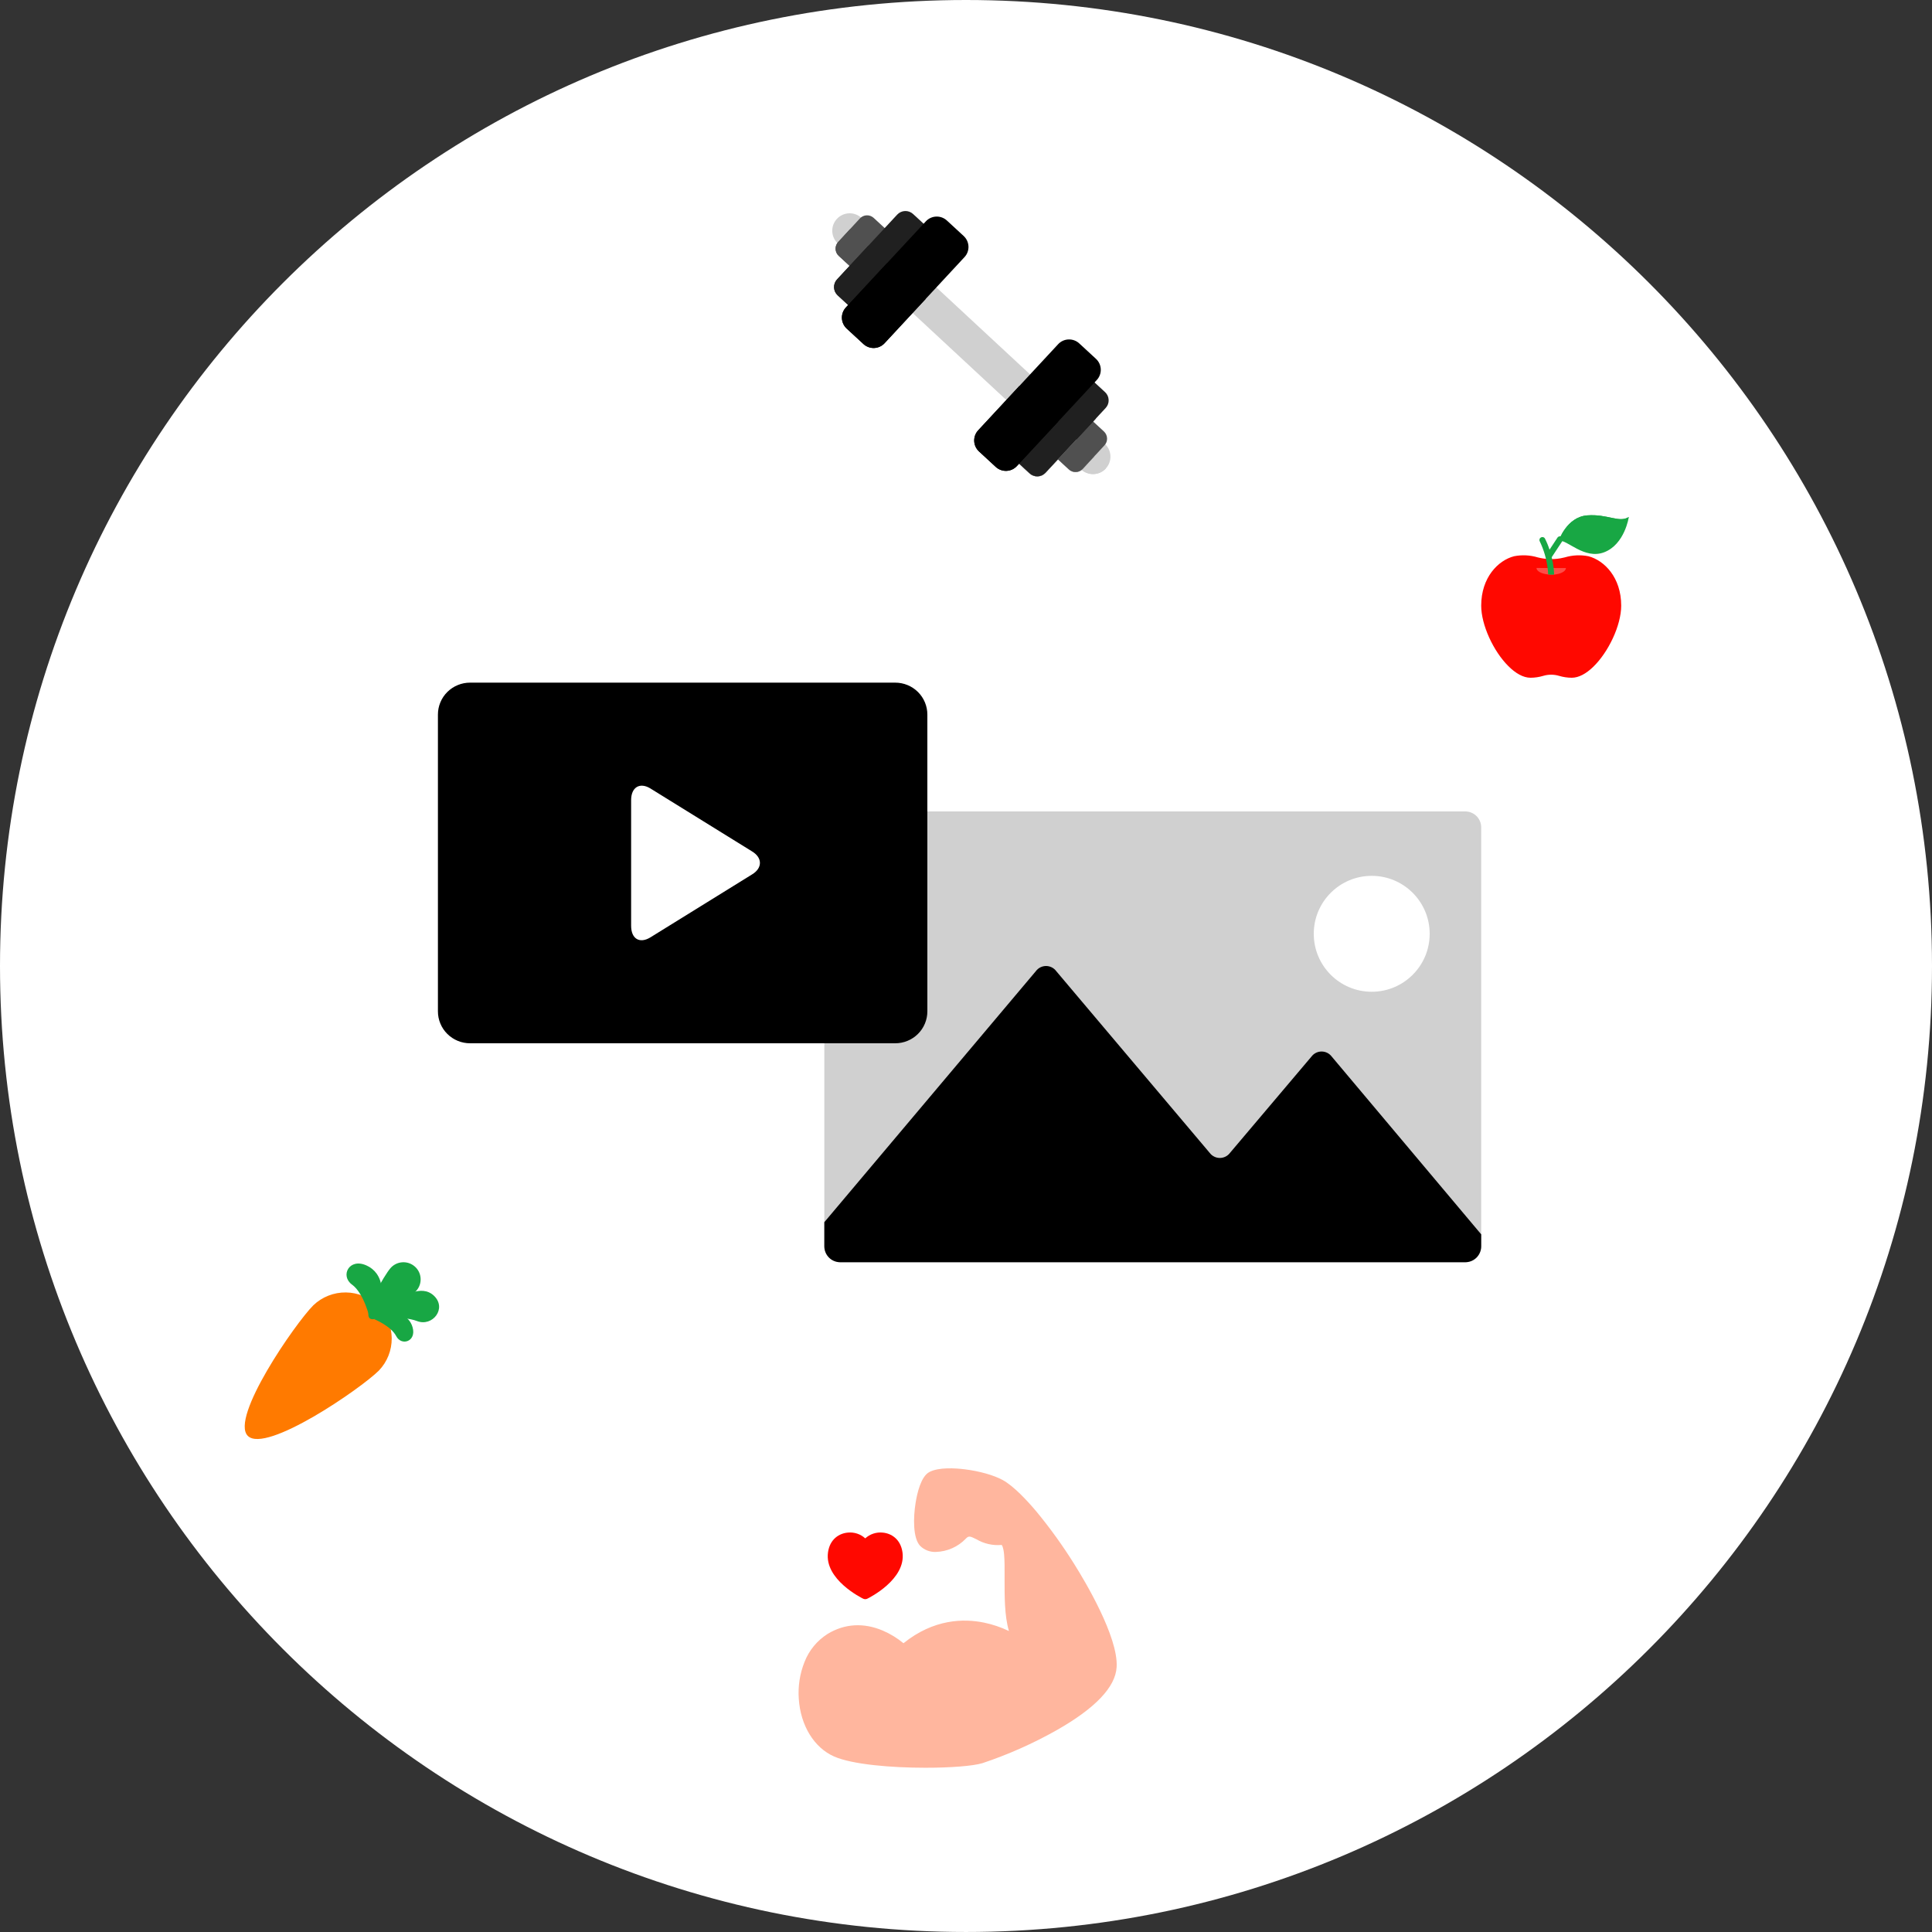 <svg width="150" height="150" viewBox="0 0 150 150" fill="none" xmlns="http://www.w3.org/2000/svg">
<rect x="0" y="0" width="150" height="150" fill="#333333" stroke="none"/>
<path d="M75 149.999C116.421 149.999 150 116.42 150 74.999C150 33.578 116.421 0 75 0C33.579 0 0 33.578 0 74.999C0 116.42 33.579 149.999 75 149.999Z" fill="white"/>
<path d="M113.777 63H70.746V79.643C70.742 79.883 70.645 80.112 70.475 80.281C70.306 80.451 70.077 80.548 69.838 80.552H64V96.776C64.004 97.1 64.134 97.409 64.362 97.638C64.591 97.866 64.9 97.996 65.223 98H113.777C114.1 97.996 114.409 97.866 114.638 97.638C114.866 97.409 114.996 97.1 115 96.776V64.224C114.996 63.9 114.866 63.591 114.638 63.362C114.409 63.134 114.1 63.004 113.777 63Z" fill="#D0D0D0"/>
<path d="M103.395 82.032C103.303 81.91 103.185 81.811 103.048 81.743C102.912 81.674 102.761 81.639 102.608 81.639C102.456 81.639 102.305 81.674 102.168 81.743C102.032 81.811 101.913 81.91 101.822 82.032L95.495 89.51C95.403 89.632 95.285 89.731 95.148 89.799C95.012 89.868 94.861 89.903 94.708 89.903C94.556 89.903 94.405 89.868 94.269 89.799C94.132 89.731 94.013 89.632 93.922 89.51L82.002 75.394C81.911 75.271 81.792 75.172 81.655 75.104C81.519 75.036 81.368 75 81.216 75C81.063 75 80.912 75.036 80.776 75.104C80.639 75.172 80.52 75.271 80.429 75.394L64 94.89V96.777C64.004 97.1 64.134 97.409 64.362 97.638C64.591 97.866 64.9 97.996 65.223 98H113.777C114.1 97.996 114.409 97.866 114.638 97.638C114.866 97.409 114.996 97.1 115 96.777V95.834L103.395 82.032Z" fill="black"/>
<path d="M106.5 77C108.985 77 111 74.985 111 72.5C111 70.015 108.985 68 106.5 68C104.015 68 102 70.015 102 72.5C102 74.985 104.015 77 106.5 77Z" fill="white"/>
<path d="M34 78.511V55.489C33.999 55.162 34.062 54.837 34.188 54.535C34.313 54.232 34.497 53.957 34.73 53.726C34.963 53.495 35.239 53.311 35.544 53.187C35.848 53.062 36.174 52.999 36.503 53H69.497C69.826 52.999 70.152 53.062 70.456 53.187C70.761 53.311 71.037 53.495 71.27 53.726C71.503 53.957 71.687 54.232 71.812 54.535C71.938 54.837 72.001 55.162 72 55.489V78.511C72.001 78.838 71.938 79.163 71.812 79.465C71.687 79.768 71.503 80.043 71.27 80.274C71.037 80.505 70.761 80.689 70.456 80.813C70.152 80.938 69.826 81.001 69.497 81H36.503C36.174 81.001 35.848 80.938 35.544 80.813C35.239 80.689 34.963 80.505 34.73 80.274C34.497 80.043 34.313 79.768 34.188 79.465C34.062 79.163 33.999 78.838 34 78.511Z" fill="black"/>
<path d="M49 62.122C49 61.136 49.658 60.714 50.481 61.206L58.383 66.099C59.206 66.592 59.206 67.402 58.383 67.894L50.481 72.787C49.658 73.28 49 72.893 49 71.872V62.122Z" fill="white"/>
<path d="M70.07 120.529C69.924 119.477 69.177 119.044 68.526 118.99C68.283 118.965 68.036 118.993 67.804 119.07C67.571 119.147 67.358 119.273 67.177 119.438C66.997 119.273 66.784 119.147 66.551 119.07C66.319 118.993 66.072 118.965 65.828 118.99C65.178 119.044 64.431 119.477 64.285 120.529C63.997 122.632 66.894 124.063 67.017 124.123C67.067 124.147 67.122 124.16 67.177 124.16C67.233 124.16 67.287 124.147 67.337 124.123C67.459 124.063 70.356 122.632 70.07 120.529Z" fill="#FF0800"/>
<path d="M83.408 121.44C82.523 120.021 81.545 118.662 80.481 117.372C79.757 116.511 78.712 115.384 77.847 114.907C77.154 114.531 76.056 114.22 74.91 114.077C74.191 113.988 72.872 113.897 72.143 114.295C71.503 114.642 71.209 115.927 71.09 116.663C70.899 117.834 70.875 119.418 71.436 120.018C71.597 120.178 71.791 120.303 72.004 120.385C72.216 120.466 72.444 120.502 72.672 120.491C73.547 120.463 74.376 120.095 74.983 119.465C75.202 119.23 75.301 119.253 75.809 119.509C76.4 119.857 77.085 120.011 77.768 119.949C77.788 119.968 77.9 120.085 77.957 120.681C78.003 121.166 77.999 121.812 77.995 122.499C77.995 123.895 77.979 125.43 78.333 126.632C77.716 126.336 77.064 126.117 76.393 125.978C74.829 125.657 72.497 125.687 70.146 127.58C69.662 127.18 69.124 126.851 68.547 126.602C67.056 125.966 65.57 126.055 64.249 126.861C63.438 127.376 62.812 128.136 62.464 129.03C62.1 129.94 61.947 130.92 62.017 131.897C62.154 133.97 63.203 135.685 64.755 136.372C66.173 136.998 69.212 137.248 71.861 137.248C73.808 137.248 75.544 137.113 76.279 136.891C78.276 136.223 80.203 135.367 82.036 134.333C85.042 132.626 86.61 130.978 86.695 129.43C86.835 127.091 84.214 122.723 83.408 121.44Z" fill="#FFB69E"/>
<path d="M29.416 106.411C28.012 107.813 20.649 112.876 19.243 111.484C17.837 110.092 22.926 102.741 24.33 101.339C25.009 100.691 25.916 100.334 26.856 100.345C27.796 100.355 28.695 100.732 29.359 101.395C30.024 102.058 30.402 102.954 30.413 103.892C30.423 104.829 30.066 105.734 29.416 106.411Z" fill="#FF7A00"/>
<path d="M29.402 100.961C29.566 100.633 29.638 100.268 29.61 99.903C29.583 99.538 29.456 99.187 29.244 98.888C29.041 98.607 28.766 98.386 28.448 98.248C27.105 97.642 26.392 99.056 27.331 99.737C28.271 100.417 28.711 102.363 28.711 102.363L29.402 100.961Z" fill="url(#paint0_linear)"/>
<path d="M30.034 102.047C30.312 101.942 30.615 101.92 30.906 101.985C31.197 102.049 31.462 102.196 31.67 102.409C31.844 102.592 31.97 102.814 32.035 103.058C32.343 104.153 31.172 104.532 30.761 103.736C30.35 102.94 29.041 102.415 29.041 102.415L30.034 102.047Z" fill="url(#paint1_linear)"/>
<path d="M32.334 100.199C31.852 100.757 29.269 102.826 28.71 102.357C28.151 101.888 29.831 99.019 30.311 98.464C30.425 98.331 30.564 98.222 30.721 98.143C30.877 98.064 31.048 98.017 31.222 98.004C31.397 97.991 31.573 98.012 31.74 98.066C31.906 98.121 32.06 98.208 32.193 98.322C32.327 98.435 32.436 98.574 32.515 98.73C32.594 98.886 32.642 99.056 32.655 99.231C32.668 99.405 32.647 99.581 32.592 99.747C32.537 99.913 32.45 100.067 32.336 100.199H32.334Z" fill="url(#paint2_linear)"/>
<path d="M31.119 100.807C31.119 100.807 32.679 99.629 33.696 100.605C34.713 101.581 33.587 103.029 32.383 102.569C31.18 102.108 29.073 102.405 29.073 102.405L31.119 100.807Z" fill="url(#paint3_linear)"/>
<path d="M125.87 47.024C125.87 48.543 124.879 50.642 123.682 51.788C123.151 52.299 122.578 52.62 122.033 52.62C121.7 52.619 121.37 52.57 121.051 52.475C120.646 52.353 120.215 52.353 119.811 52.475C119.492 52.57 119.161 52.619 118.829 52.62C118.257 52.62 117.658 52.267 117.105 51.713C115.944 50.559 115 48.515 115 47.024C115 44.83 116.317 43.505 117.552 43.186C118.162 43.066 118.792 43.096 119.388 43.275C119.96 43.423 120.558 43.449 121.142 43.349C121.257 43.329 121.375 43.305 121.49 43.275C122.086 43.096 122.716 43.066 123.326 43.186C124.563 43.511 125.87 44.836 125.87 47.024Z" fill="#FF0800"/>
<path d="M126.461 40.137C126.461 40.137 126.155 42.26 124.547 42.878C123.009 43.468 121.638 41.868 121.077 41.998C121.052 42.002 121.028 42.011 121.006 42.024C121.026 41.967 121.642 40.135 123.234 40.014C124.826 39.893 125.718 40.624 126.461 40.137Z" fill="#18A744"/>
<path d="M126.461 40.137C126.461 40.137 125.485 41.325 124.109 41.325C122.894 41.325 121.417 41.866 121.071 41.998L121 42.024C121.02 41.967 121.636 40.135 123.228 40.014C124.82 39.893 125.718 40.624 126.461 40.137Z" fill="#18A744"/>
<path d="M121.577 44.105C121.577 44.353 121.186 44.562 120.663 44.61C120.59 44.61 120.516 44.62 120.439 44.62C120.358 44.618 120.277 44.611 120.197 44.6C119.681 44.551 119.292 44.345 119.292 44.097L121.577 44.105Z" fill="#FE4D47"/>
<path d="M121.308 41.998L120.473 43.264C120.541 43.541 120.591 43.822 120.625 44.105C120.643 44.269 120.657 44.436 120.663 44.61C120.59 44.61 120.515 44.62 120.438 44.62C120.358 44.618 120.277 44.611 120.197 44.6C120.197 44.428 120.175 44.258 120.155 44.097C120.066 43.38 119.861 42.683 119.547 42.032C119.533 42.006 119.524 41.977 119.522 41.947C119.519 41.917 119.522 41.887 119.531 41.858C119.539 41.829 119.554 41.803 119.573 41.779C119.592 41.756 119.616 41.737 119.642 41.723C119.669 41.709 119.698 41.7 119.728 41.697C119.758 41.695 119.788 41.698 119.817 41.706C119.846 41.715 119.873 41.73 119.896 41.749C119.919 41.768 119.938 41.791 119.952 41.818C120.092 42.095 120.21 42.382 120.305 42.677L120.923 41.739C120.939 41.714 120.961 41.693 120.986 41.676C121.011 41.659 121.039 41.647 121.068 41.641C121.098 41.635 121.128 41.635 121.158 41.641C121.187 41.646 121.216 41.658 121.241 41.675C121.267 41.691 121.29 41.712 121.308 41.737C121.326 41.763 121.338 41.791 121.344 41.822C121.351 41.852 121.351 41.883 121.344 41.914C121.338 41.944 121.325 41.972 121.308 41.998Z" fill="#18A744"/>
<path d="M83.935 36.445L65.051 18.909C64.92 18.787 64.815 18.642 64.74 18.48C64.666 18.318 64.624 18.143 64.617 17.965C64.61 17.787 64.639 17.61 64.7 17.443C64.762 17.276 64.856 17.124 64.977 16.993C65.098 16.863 65.244 16.757 65.406 16.683C65.568 16.609 65.743 16.567 65.921 16.561C66.099 16.554 66.277 16.583 66.444 16.646C66.611 16.708 66.765 16.803 66.895 16.924L85.781 34.459C86.045 34.705 86.2 35.044 86.214 35.404C86.228 35.763 86.098 36.113 85.853 36.376C85.732 36.507 85.587 36.612 85.425 36.686C85.263 36.76 85.088 36.802 84.91 36.808C84.731 36.814 84.554 36.786 84.387 36.723C84.219 36.661 84.066 36.566 83.935 36.445Z" fill="#D0D0D0"/>
<path d="M66.362 21.015L65.115 19.864C65.041 19.796 64.982 19.714 64.94 19.623C64.899 19.532 64.875 19.434 64.871 19.334C64.867 19.235 64.883 19.135 64.918 19.041C64.952 18.948 65.005 18.862 65.073 18.789L66.761 16.96C66.829 16.887 66.91 16.827 67.001 16.786C67.092 16.744 67.191 16.721 67.29 16.718C67.391 16.714 67.49 16.73 67.584 16.765C67.678 16.801 67.764 16.854 67.837 16.922L69.083 18.072L66.362 21.015Z" fill="#505050"/>
<path d="M66.009 17.78L65.08 18.787C65.012 18.86 64.959 18.946 64.925 19.04C64.89 19.133 64.874 19.233 64.878 19.333C64.882 19.433 64.906 19.531 64.947 19.621C64.989 19.712 65.049 19.794 65.122 19.862L66.369 21.013L67.813 19.448L66.009 17.78Z" fill="#505050"/>
<path d="M66.012 23.833L65.034 22.93C64.949 22.852 64.881 22.759 64.833 22.654C64.784 22.55 64.757 22.437 64.753 22.322C64.748 22.207 64.766 22.093 64.806 21.985C64.846 21.878 64.907 21.779 64.985 21.695L69.659 16.662C69.737 16.578 69.831 16.511 69.935 16.463C70.04 16.415 70.152 16.388 70.267 16.384C70.382 16.38 70.496 16.398 70.604 16.438C70.711 16.478 70.81 16.539 70.894 16.617L71.873 17.52C71.957 17.598 72.025 17.692 72.073 17.796C72.121 17.9 72.148 18.013 72.153 18.128C72.157 18.242 72.139 18.357 72.099 18.464C72.059 18.572 71.999 18.671 71.921 18.755L67.247 23.788C67.169 23.872 67.075 23.94 66.971 23.987C66.867 24.035 66.754 24.062 66.639 24.066C66.525 24.07 66.41 24.052 66.303 24.012C66.195 23.972 66.096 23.911 66.012 23.833Z" fill="#202020"/>
<path d="M67.412 19.083L64.988 21.693C64.91 21.777 64.85 21.875 64.81 21.983C64.77 22.09 64.752 22.205 64.757 22.319C64.761 22.434 64.788 22.547 64.836 22.651C64.884 22.756 64.952 22.849 65.037 22.927L66.015 23.83C66.185 23.988 66.41 24.071 66.641 24.063C66.873 24.055 67.091 23.956 67.249 23.786L69.673 21.177L67.412 19.083Z" fill="#202020"/>
<path d="M67.034 26.711L65.734 25.512C65.622 25.408 65.532 25.283 65.469 25.145C65.405 25.006 65.369 24.857 65.364 24.705C65.358 24.552 65.382 24.401 65.435 24.258C65.488 24.116 65.568 23.985 65.672 23.874L71.882 17.185C71.985 17.073 72.11 16.983 72.248 16.919C72.386 16.856 72.536 16.82 72.688 16.815C72.841 16.809 72.993 16.834 73.136 16.887C73.278 16.941 73.41 17.021 73.521 17.125L74.82 18.323C74.932 18.427 75.022 18.551 75.086 18.69C75.15 18.828 75.186 18.978 75.192 19.131C75.198 19.283 75.173 19.435 75.121 19.577C75.068 19.72 74.987 19.851 74.883 19.962L68.673 26.651C68.464 26.877 68.174 27.009 67.867 27.02C67.559 27.031 67.26 26.92 67.034 26.711Z" fill="black"/>
<path d="M68.866 20.433L65.676 23.869C65.572 23.981 65.492 24.111 65.439 24.254C65.386 24.396 65.362 24.548 65.368 24.7C65.374 24.852 65.409 25.002 65.473 25.14C65.536 25.279 65.627 25.404 65.738 25.507L67.038 26.706C67.264 26.916 67.564 27.027 67.871 27.016C68.178 27.005 68.469 26.872 68.678 26.647L71.866 23.212L68.866 20.433Z" fill="black"/>
<path d="M83.276 35.831L83.939 36.442C84.069 36.564 84.223 36.658 84.39 36.721C84.557 36.783 84.735 36.812 84.913 36.805C85.091 36.799 85.266 36.757 85.428 36.683C85.59 36.609 85.736 36.504 85.857 36.373L85.78 34.461L85.112 33.844L83.276 35.831Z" fill="#D0D0D0"/>
<path d="M81.741 35.292L82.987 36.442C83.06 36.51 83.146 36.563 83.24 36.599C83.334 36.634 83.434 36.65 83.534 36.646C83.634 36.643 83.732 36.62 83.823 36.578C83.914 36.537 83.996 36.477 84.064 36.404L85.751 34.575C85.819 34.502 85.872 34.416 85.907 34.322C85.941 34.229 85.957 34.129 85.953 34.03C85.949 33.93 85.926 33.832 85.884 33.741C85.842 33.65 85.783 33.568 85.71 33.5L84.462 32.349L81.741 35.292Z" fill="#505050"/>
<path d="M84.99 35.406L84.063 36.411C83.995 36.485 83.913 36.544 83.822 36.585C83.731 36.627 83.633 36.65 83.533 36.654C83.433 36.657 83.333 36.641 83.239 36.606C83.145 36.571 83.059 36.517 82.986 36.449L81.74 35.299L83.183 33.736L84.99 35.406Z" fill="#D0D0D0"/>
<path d="M84.06 36.409L84.965 35.427L84.862 32.72L84.467 32.356L81.739 35.295L82.985 36.445C83.058 36.513 83.144 36.566 83.237 36.601C83.331 36.636 83.431 36.653 83.53 36.65C83.63 36.646 83.728 36.623 83.819 36.582C83.91 36.541 83.992 36.482 84.06 36.409Z" fill="#505050"/>
<path d="M85.794 30.442L84.816 29.54C84.646 29.382 84.421 29.298 84.19 29.307C83.958 29.315 83.74 29.414 83.583 29.584L78.908 34.617C78.83 34.701 78.769 34.799 78.729 34.907C78.689 35.014 78.671 35.129 78.675 35.244C78.68 35.359 78.707 35.472 78.755 35.576C78.803 35.681 78.871 35.775 78.956 35.853L79.934 36.755C80.018 36.834 80.117 36.894 80.224 36.934C80.332 36.974 80.447 36.993 80.561 36.989C80.676 36.984 80.789 36.958 80.893 36.91C80.997 36.862 81.091 36.794 81.169 36.71L85.843 31.677C85.921 31.593 85.982 31.495 86.022 31.387C86.062 31.28 86.08 31.165 86.075 31.05C86.071 30.936 86.044 30.823 85.996 30.718C85.947 30.614 85.879 30.52 85.794 30.442Z" fill="#202020"/>
<path d="M83.59 34.105L81.167 36.713C81.089 36.797 80.995 36.865 80.891 36.913C80.787 36.961 80.674 36.987 80.559 36.992C80.445 36.996 80.33 36.977 80.222 36.937C80.115 36.897 80.016 36.837 79.932 36.758L78.954 35.856C78.869 35.778 78.801 35.684 78.753 35.58C78.705 35.475 78.678 35.362 78.674 35.248C78.669 35.133 78.687 35.019 78.727 34.911C78.767 34.804 78.827 34.705 78.905 34.621L81.329 32.011L83.59 34.105Z" fill="#D0D0D0"/>
<path d="M84.981 29.686L84.819 29.537C84.649 29.379 84.424 29.295 84.193 29.304C83.961 29.312 83.743 29.411 83.585 29.58L78.911 34.614C78.833 34.697 78.772 34.796 78.732 34.904C78.692 35.011 78.674 35.126 78.678 35.241C78.683 35.356 78.71 35.469 78.758 35.573C78.806 35.678 78.874 35.772 78.959 35.85L79.937 36.752C80.021 36.831 80.12 36.891 80.227 36.931C80.335 36.971 80.45 36.99 80.564 36.986C80.679 36.981 80.792 36.955 80.896 36.907C81 36.859 81.094 36.791 81.172 36.707L85.084 32.494L84.981 29.686Z" fill="#202020"/>
<path d="M85.094 27.863L83.794 26.663C83.568 26.454 83.268 26.343 82.961 26.354C82.653 26.365 82.363 26.498 82.154 26.723L75.947 33.409C75.738 33.634 75.628 33.934 75.639 34.241C75.651 34.548 75.785 34.839 76.011 35.048L77.309 36.246C77.421 36.35 77.552 36.431 77.695 36.484C77.838 36.537 77.99 36.562 78.142 36.556C78.294 36.551 78.444 36.515 78.582 36.452C78.721 36.389 78.845 36.298 78.948 36.187L85.159 29.498C85.366 29.273 85.476 28.974 85.464 28.668C85.452 28.361 85.319 28.072 85.094 27.863Z" fill="black"/>
<path d="M82.135 32.756L78.945 36.19C78.842 36.301 78.717 36.392 78.579 36.455C78.441 36.519 78.291 36.554 78.139 36.559C77.986 36.565 77.834 36.54 77.691 36.487C77.548 36.434 77.417 36.353 77.305 36.249L76.007 35.051C75.782 34.842 75.648 34.551 75.636 34.244C75.624 33.937 75.735 33.637 75.943 33.412L79.133 29.975L82.135 32.756Z" fill="black"/>
<defs>
<linearGradient id="paint0_linear" x1="508.362" y1="918.529" x2="527.71" y2="966.614" gradientUnits="userSpaceOnUse">
<stop stop-color="#18A744"/>
<stop offset="1" stop-color="white"/>
</linearGradient>
<linearGradient id="paint1_linear" x1="569.394" y1="527.655" x2="574.607" y2="555.675" gradientUnits="userSpaceOnUse">
<stop stop-color="#18A744"/>
<stop offset="1" stop-color="white"/>
</linearGradient>
<linearGradient id="paint2_linear" x1="749.258" y1="949.752" x2="764.276" y2="1003.56" gradientUnits="userSpaceOnUse">
<stop stop-color="#18A744"/>
<stop offset="1" stop-color="white"/>
</linearGradient>
<linearGradient id="paint3_linear" x1="919.621" y1="569.569" x2="923.537" y2="601.044" gradientUnits="userSpaceOnUse">
<stop stop-color="#18A744"/>
<stop offset="1" stop-color="white"/>
</linearGradient>
</defs>
</svg>
